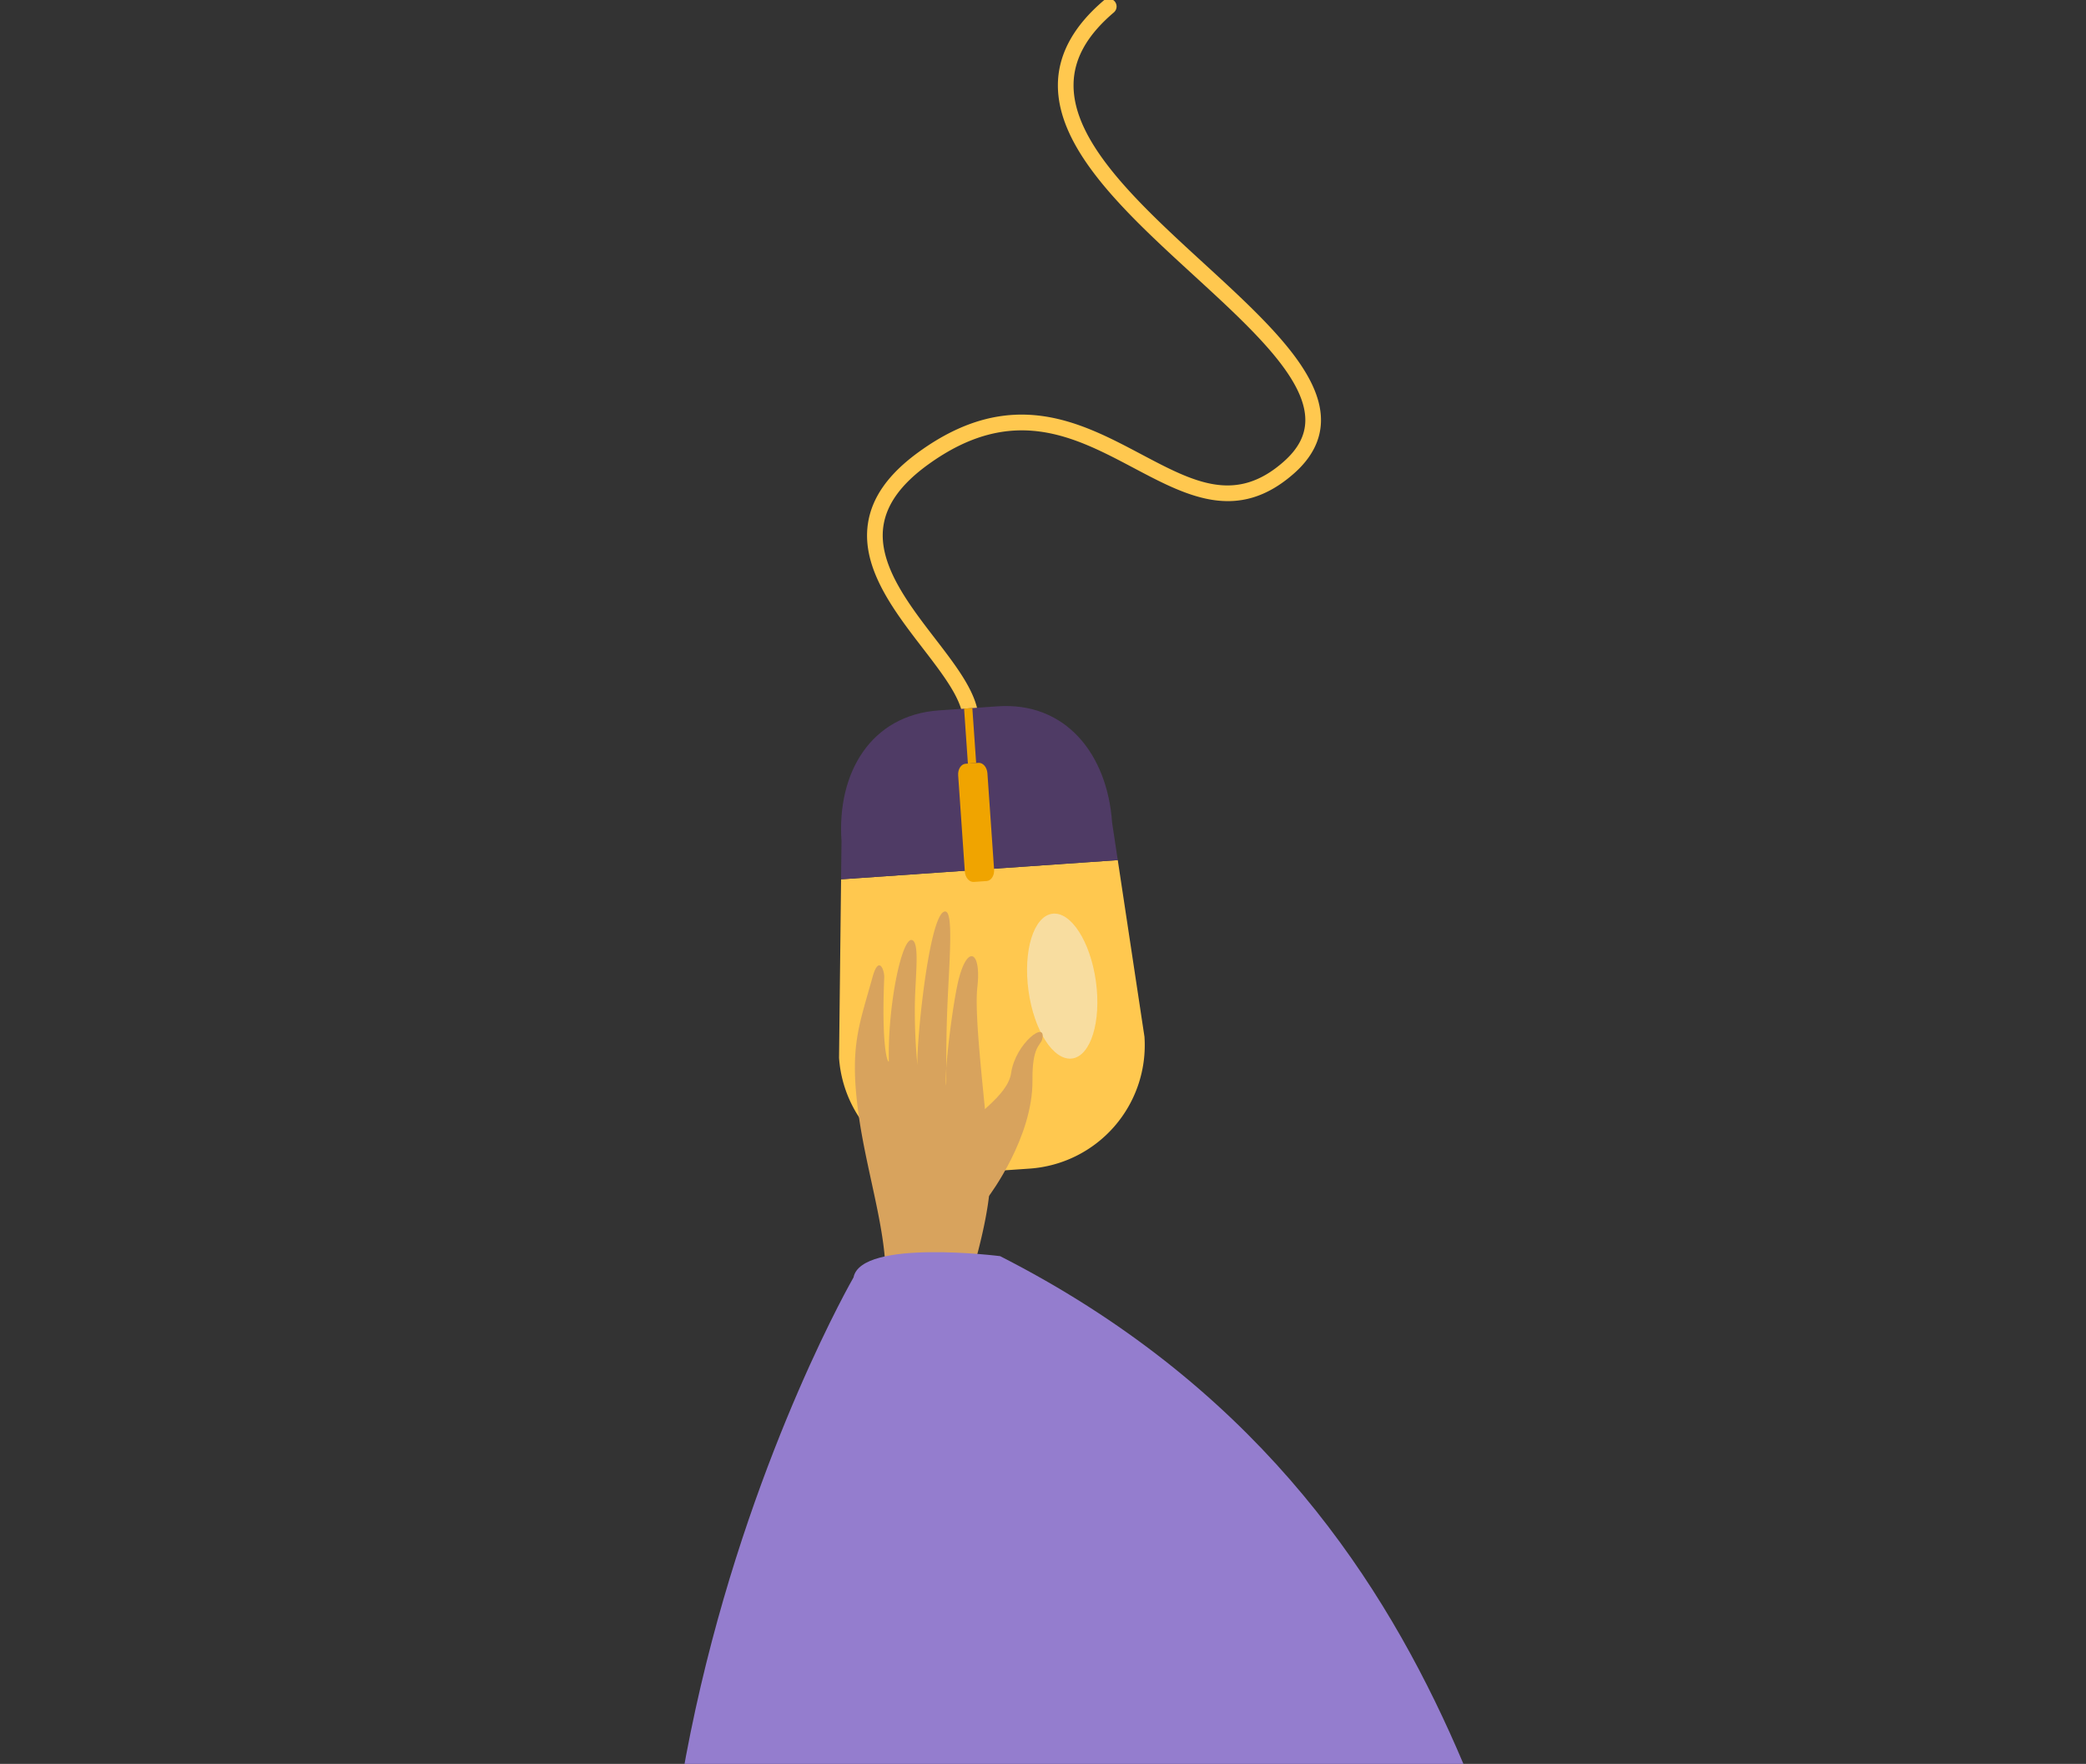<svg xmlns:xlink="http://www.w3.org/1999/xlink" xmlns="http://www.w3.org/2000/svg" width="528" height="446.446"
     viewBox="0 0 528 446.446">
    <rect x="0" y="0" width="528" height="446.446" fill="#333333" stroke="none"/>
    <defs>
        <style>
            .a{fill:none;}.b{clip-path:url(#a);}.c{fill:#ffc84f;}.d{fill:#4f3b65;}.e{fill:#f0a400;}.f{fill:#f2f2f2;opacity:0.5;}.g{fill:#d8a35d;fill-rule:evenodd;}.h{fill:#947dce;}
        </style>
        <clipPath id="a">
            <rect class="a" width="528" height="446.446"/>
        </clipPath>
    </defs>
    <g transform="translate(-3872.095 -2277.817)">
        <g class="b" transform="translate(3872.095 2277.817)">
            <g transform="translate(167.151 -0.316)">
                <g transform="translate(45.223)">
                    <g transform="translate(7.09)">
                        <path class="c"
                              d="M4084.442,2461.611a1.964,1.964,0,0,1-.34-1.171c.156-5.08-4.868-11.608-10.186-18.518-7.276-9.456-15.523-20.174-13.88-31.458.975-6.694,5.211-12.666,12.952-18.257,23.276-16.816,40.776-7.554,56.214.616,13.366,7.073,23.923,12.66,36.118,1.851,3.627-3.215,5.407-6.61,5.439-10.379.091-10.756-13.71-23.414-28.321-36.814-17.017-15.607-34.613-31.743-34.306-48.444.139-7.535,4.027-14.6,11.557-21.016a1.982,1.982,0,1,1,2.57,3.017c-6.721,5.723-10.045,11.634-10.163,18.071-.275,14.916,16.651,30.44,33.02,45.45,15.28,14.014,29.713,27.249,29.606,39.77-.041,4.885-2.319,9.365-6.772,13.312-14.25,12.63-27.049,5.856-40.6-1.315-15.122-8-30.76-16.279-52.039-.906-6.825,4.93-10.538,10.039-11.352,15.616-1.4,9.624,6.3,19.635,13.1,28.47,5.761,7.486,11.206,14.561,11.006,21.056a1.981,1.981,0,0,1-3.621,1.05Z"
                              transform="translate(-4059.824 -2277.547)"/>
                    </g>
                    <g transform="translate(0 179.014)">
                        <g transform="translate(0 39.003)">
                            <path class="c"
                                  d="M4054.275,2468.894l-.516,45.186a31.3,31.3,0,0,0,33.4,29.066l14.833-1.029a31.306,31.306,0,0,0,29.073-33.4l-6.754-44.682Z"
                                  transform="translate(-4053.759 -2464.037)"/>
                        </g>
                        <g transform="translate(0.515)">
                            <g transform="translate(0 0.589)">
                                <path class="d"
                                      d="M4078.969,2431.692c-17.253,1.2-25.855,15.847-24.659,33.09l-.109,9.667,35.017-2.429-2.833-40.842Z"
                                      transform="translate(-4054.2 -2431.178)"/>
                            </g>
                            <g transform="translate(32.184)">
                                <path class="d"
                                      d="M4118.14,2460.119c-1.2-17.243-11.736-30.567-28.991-29.37l-7.418.514,2.833,40.842,35.019-2.428Z"
                                      transform="translate(-4081.73 -2430.674)"/>
                            </g>
                        </g>
                        <g transform="translate(30.141 14.38)">
                            <path class="e"
                                  d="M4086.76,2472.891l-3.246.225c-1.148.079-2.167-1.1-2.272-2.624l-1.69-24.369c-.107-1.527.741-2.841,1.889-2.92l3.246-.224c1.151-.081,2.164,1.1,2.27,2.631l1.69,24.369C4088.752,2471.506,4087.912,2472.811,4086.76,2472.891Z"
                                  transform="translate(-4079.542 -2442.975)"/>
                        </g>
                        <g transform="translate(31.652 0.516)">
                            <g transform="translate(0 0)">
                                <rect class="e" width="2.095" height="13.941"
                                      transform="translate(0 0.145) rotate(-3.967)"/>
                            </g>
                        </g>
                    </g>
                    <ellipse class="f" cx="8.612" cy="18.489" rx="8.612" ry="18.489"
                             transform="translate(45.434 232.767) rotate(-7.838)"/>
                </g>
                <g transform="translate(0 231.019)">
                    <g transform="translate(49.24)">
                        <path class="g"
                              d="M4080.167,2587.727c.441-2.744,12.34-32.9,11.254-48s-4.14-37.454-3.225-45.5c1.077-9.46-2.89-11.149-5.143-.082-1.465,7.192-3.176,21.714-2.8,24.8.186,1.5-.114-8.41.33-19.307.47-11.583,1.621-24.254-.466-24.48-4.047-.44-7.414,33.26-7.089,39.046a145.172,145.172,0,0,1-.662-15.285c.083-6.962,1.2-15.108-.458-16.4-2.607-2.034-6.486,16.161-6.112,30.606-.416.323-1.884-4.121-1.179-21.308.071-1.728-1.361-5.859-2.986.027-3.421,12.388-5.805,17.464-3.569,34.23,2.181,16.348,8.495,33.748,6.5,46.1Z"
                              transform="translate(-4057.195 -2475.158)"/>
                        <path class="g"
                              d="M4087.5,2542.724s11.146-14.779,10.992-29.281c-.092-8.619,2.056-8.772,2.45-10.31,1.308-5.1-6.761.961-7.847,8.476-.882,6.107-10.263,10.985-11.79,14.823s-3.661,14.911-1.866,17.29S4087.5,2542.724,4087.5,2542.724Z"
                              transform="translate(-4053.55 -2470.749)"/>
                    </g>
                    <path class="h"
                          d="M4598.331,2726.027c-37.687,59.3-74.712,102.14-212.256,147.777-69.783,23.153-141.921,32.047-180.193,35.345-18.185,1.567-150.7-13.976-159.171-30.145-80.137-153.041,17.255-321.7,17.255-321.7,1.918-9.84,37.107-5.383,37.107-5.383,126.07,64.24,126.731,185.716,151.705,214.3,59.9.3,119.579-91.774,154.161-107.184,90.687-40.378,159.255-135.286,199.879-120.374C4620.866,2543.817,4636.345,2666.212,4598.331,2726.027Z"
                          transform="translate(-4015.075 -2464.689)"/>
                </g>
            </g>
        </g>
    </g>
</svg>
